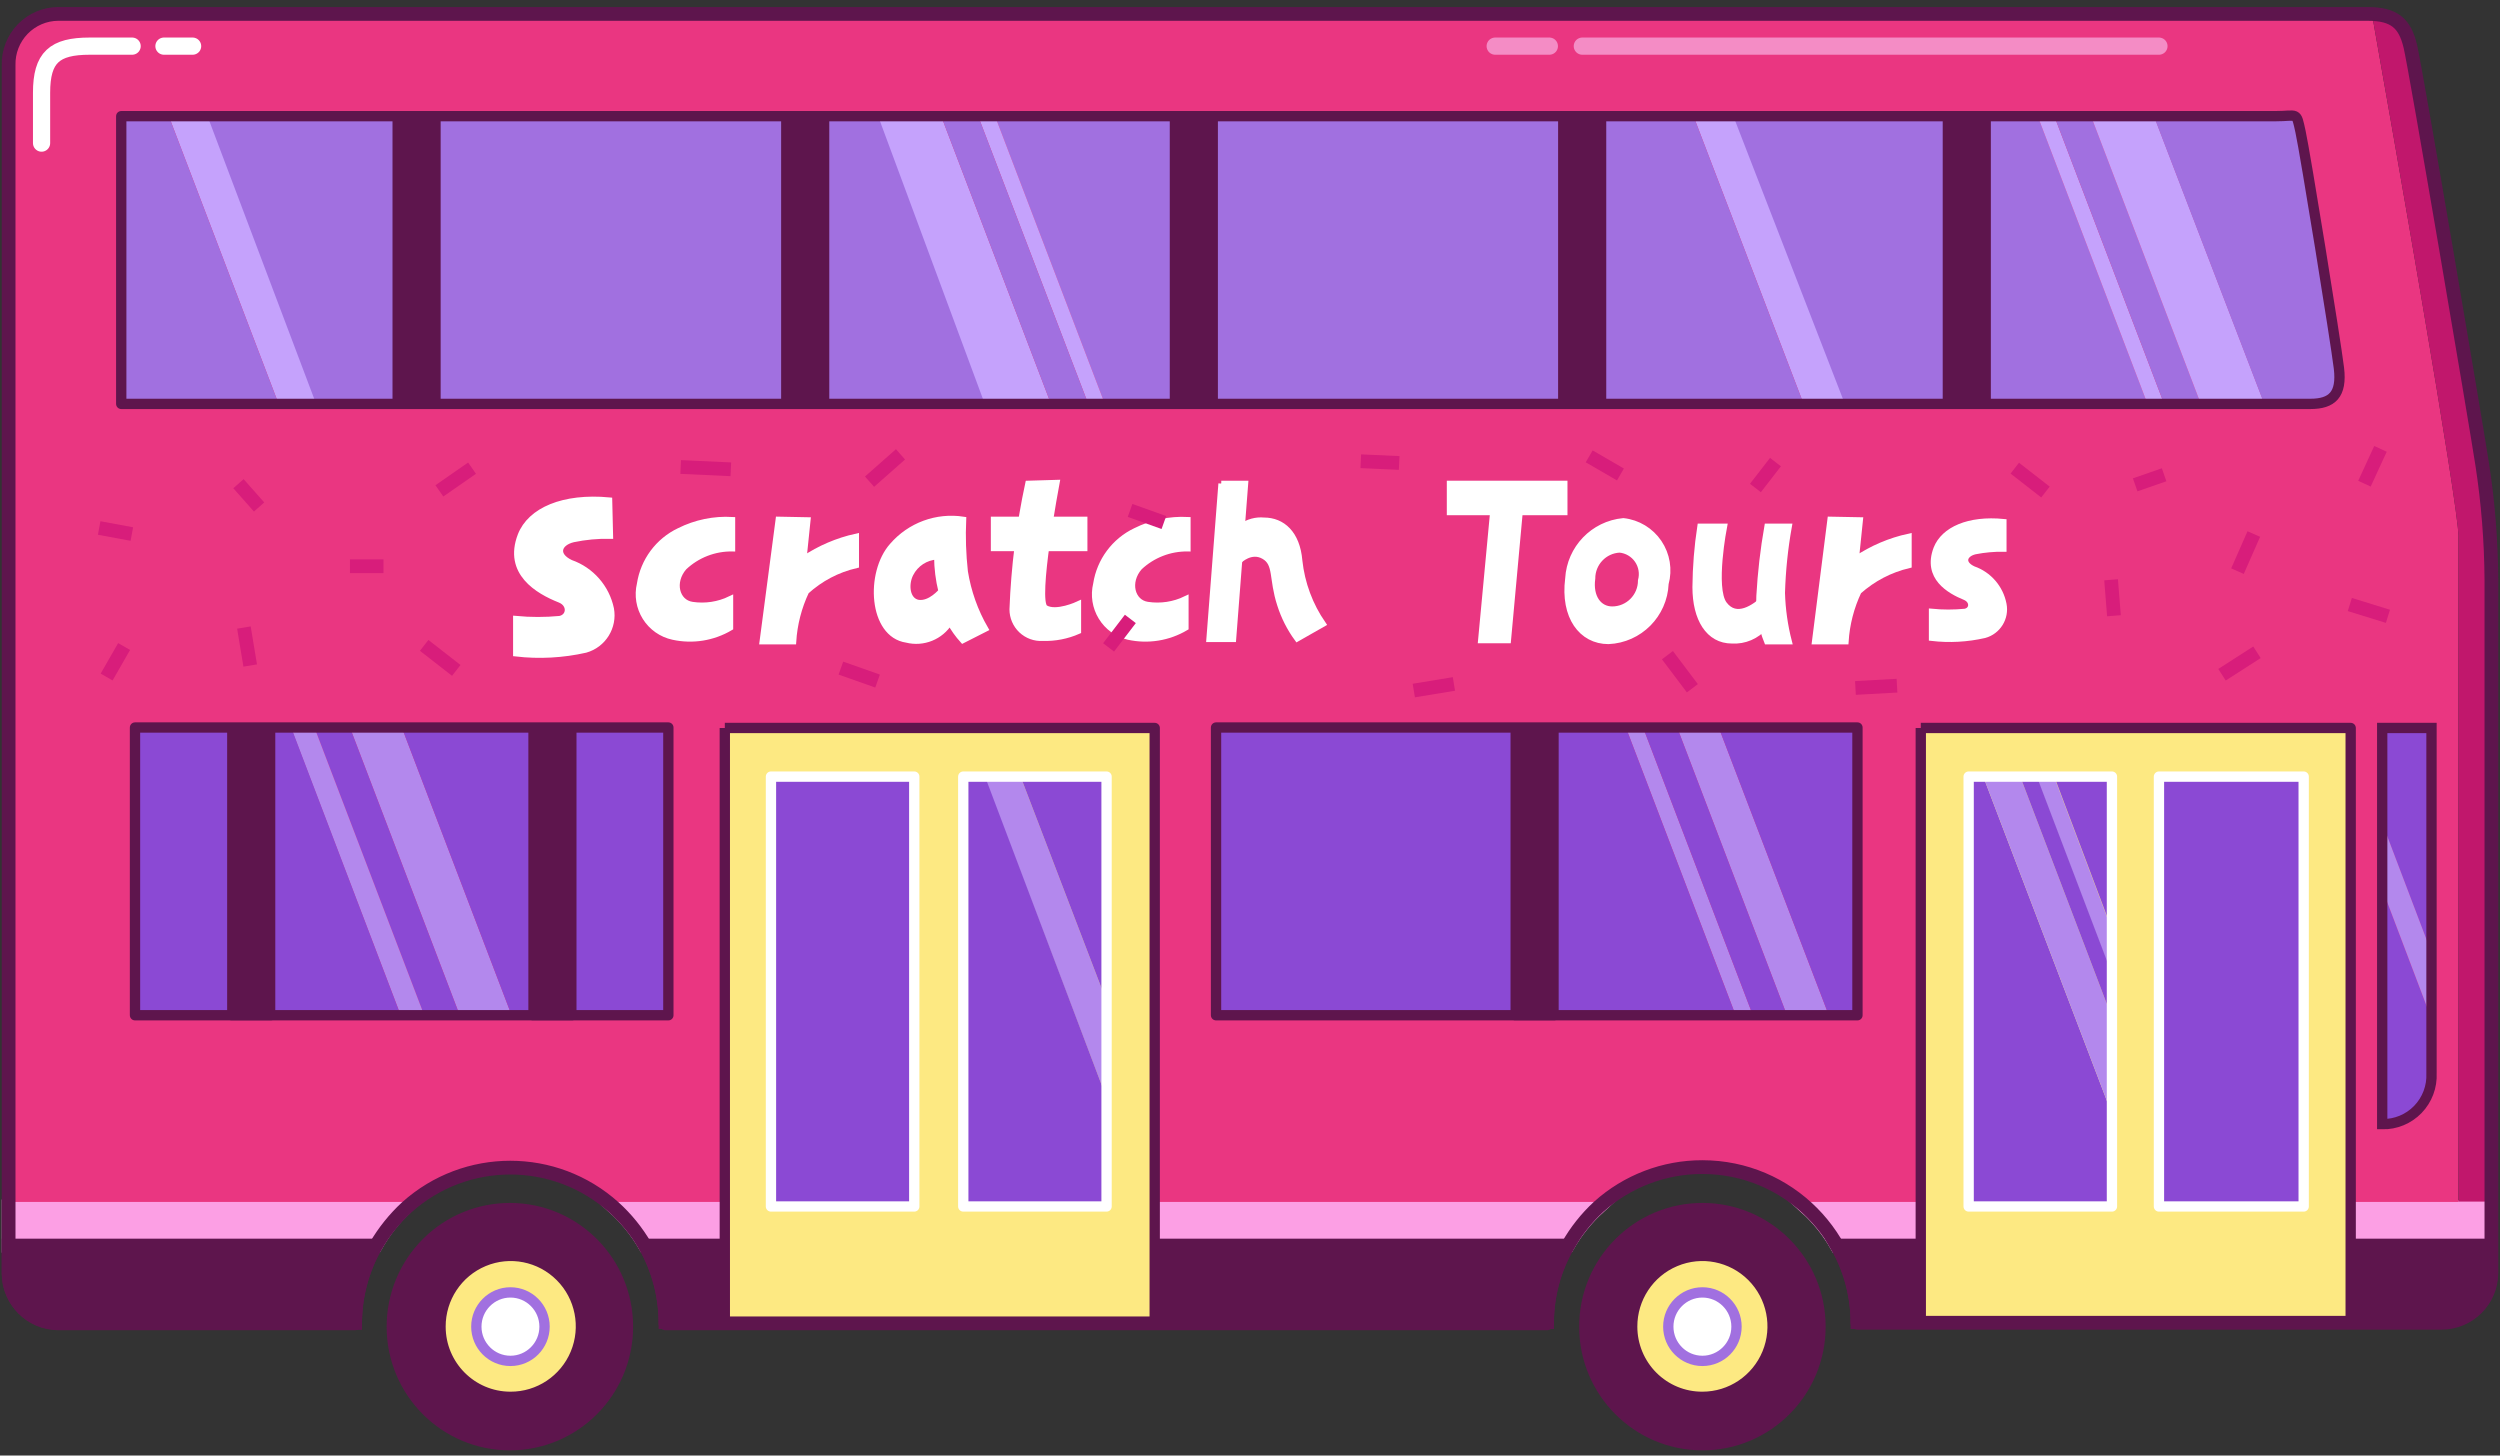 <svg xmlns="http://www.w3.org/2000/svg" xmlns:xlink="http://www.w3.org/1999/xlink" version="1.1" width="218.076" height="126.965" viewBox="-0.151 -0.614 218.076 126.965"><rect x="-0.151" y="-0.614" width="218.076" height="126.965" fill="#333333" stroke="none"/><g><g data-paper-data="{&quot;isPaintingLayer&quot;:true}" fill-rule="nonzero" stroke-linecap="none" stroke-linejoin="none" stroke-miterlimit="10" stroke-dasharray="" stroke-dashoffset="0" font-family="none" font-weight="none" font-size="none" text-anchor="none" style="mix-blend-mode: normal"><g data-paper-data="{&quot;index&quot;:null}" id="Pink-Stripe" stroke-linecap="butt" stroke-linejoin="miter"><path d="M 217.15 108.058 L 160.075 108.058 C 159.362 106.798 158.45 105.662 157.375 104.694 L 217.15 104.694 Z " id="Path" stroke-width="1.2" fill="#fc9fe4" stroke="#fc9fe4"/><path d="M 136.6 108.058 L 56.125 108.058 C 55.395 106.802 54.476 105.668 53.4 104.694 L 139.3 104.694 C 138.232 105.669 137.321 106.803 136.6 108.058 Z " id="Path" stroke-width="1.2" fill="#fc9fe4" stroke="#fc9fe4"/><path d="M 35.325 104.619 C 34.258 105.623 33.348 106.782 32.625 108.058 L 0.6 108.058 L 0.6 104.619 Z " id="Path" stroke-width="1.2" fill="#fc9fe4" stroke="#fc9fe4"/></g><path d="M 4.925 0.148 L 206.675 0.148 C 208.5 10.413 214.3 43.392 214.3 46.127 L 214.3 104.229 L 157.375 104.229 C 152.239 99.583 144.436 99.583 139.3 104.229 L 53.4 104.229 C 48.264 99.583 40.461 99.583 35.325 104.229 L 0.6 104.229 L 0.6 37.92 L 0.6 4.54 C 0.593 3.382 1.045 2.268 1.856 1.445 C 2.667 0.621 3.771 0.154 4.925 0.148 Z " data-paper-data="{&quot;index&quot;:null}" id="Path" fill="#ea3681" stroke="none" stroke-width="1" stroke-linecap="butt" stroke-linejoin="miter"/><g data-paper-data="{&quot;index&quot;:null}" id="Bergundy" stroke-linecap="butt" stroke-linejoin="miter"><path d="M 134.8 114.714 L 57.9 114.714 C 57.891 112.372 57.279 110.073 56.125 108.038 L 136.6 108.038 C 135.427 110.066 134.807 112.369 134.8 114.714 Z " id="Path" stroke-width="1.2" fill="#5e154d" stroke="#5e154d"/><path d="M 217.15 110.372 C 217.136 112.764 215.208 114.7 212.825 114.714 L 161.875 114.714 C 161.868 112.369 161.248 110.066 160.075 108.038 L 217.15 108.038 Z " id="Path" stroke-width="1.2" fill="#5e154d" stroke="#5e154d"/><path d="M 32.625 108.038 C 31.451 110.093 30.83 112.42 30.825 114.789 L 4.925 114.789 C 2.542 114.776 0.614 112.84 0.6 110.447 L 0.6 108.038 Z " id="Path" stroke-width="1.2" fill="#5e154d" stroke="#5e154d"/></g><g data-paper-data="{&quot;index&quot;:null}" id="Top-Windows"><path d="M 177.6 9.52 L 187.175 34.618 L 158.625 34.618 L 149.05 9.52 L 177.6 9.52 " id="Path" fill="#a170e0" stroke="none" stroke-width="1" stroke-linecap="butt" stroke-linejoin="miter"/><path d="M 179.05 9.52 L 188.625 34.618 L 187.175 34.618 L 177.6 9.52 L 179.05 9.52 " id="Path" fill="#c5a2fc" stroke="none" stroke-width="1" stroke-linecap="butt" stroke-linejoin="miter"/><path d="M 151.05 9.52 L 160.775 34.618 L 157.175 34.618 L 147.575 9.52 L 151.05 9.52 " id="Path" fill="#c5a2fc" stroke="none" stroke-width="1" stroke-linecap="butt" stroke-linejoin="miter"/><path d="M 147.575 9.52 L 157.175 34.618 L 96.225 34.618 L 86.65 9.52 L 147.575 9.52 " id="Path" fill="#a170e0" stroke="none" stroke-width="1" stroke-linecap="butt" stroke-linejoin="miter"/><path d="M 182.25 9.52 L 191.825 34.618 L 188.625 34.618 L 179.05 9.52 L 182.25 9.52 " id="Path" fill="#a170e0" stroke="none" stroke-width="1" stroke-linecap="butt" stroke-linejoin="miter"/><path d="M 187.75 9.52 L 197.375 34.618 L 191.825 34.618 L 182.25 9.52 L 187.75 9.52 " id="Path" fill="#c5a2fc" stroke="none" stroke-width="1" stroke-linecap="butt" stroke-linejoin="miter"/><path d="M 198.425 9.52 C 200.425 9.52 200.225 9.119 200.625 10.926 C 201.025 12.733 203.55 29.097 203.875 31.556 C 204.2 34.016 203.375 34.669 201.375 34.669 L 197.375 34.669 L 187.75 9.571 Z " id="Path" fill="#a170e0" stroke="none" stroke-width="1" stroke-linecap="butt" stroke-linejoin="miter"/><path d="M 77.975 9.52 L 87.55 34.618 L 25.625 34.618 L 16.05 9.52 L 77.975 9.52 " id="Path" fill="#a170e0" stroke="none" stroke-width="1" stroke-linecap="butt" stroke-linejoin="miter"/><path d="M 17.95 9.52 L 27.425 34.618 L 24.15 34.618 L 14.575 9.52 L 17.95 9.52 " id="Path" fill="#c5a2fc" stroke="none" stroke-width="1" stroke-linecap="butt" stroke-linejoin="miter"/><path d="M 10.525 9.52 L 14.575 9.52 L 24.15 34.618 L 10.525 34.618 L 10.525 9.52 " id="Path" fill="#a170e0" stroke="none" stroke-width="1" stroke-linecap="butt" stroke-linejoin="miter"/><path d="M 81.95 9.52 L 91.525 34.618 L 85.75 34.618 L 76.45 9.52 L 81.95 9.52 " id="Path" fill="#c5a2fc" stroke="none" stroke-width="1" stroke-linecap="butt" stroke-linejoin="miter"/><path d="M 86.65 9.52 L 96.225 34.618 L 94.775 34.618 L 85.175 9.52 L 86.65 9.52 " id="Path" fill="#c5a2fc" stroke="none" stroke-width="1" stroke-linecap="butt" stroke-linejoin="miter"/><path d="M 85.175 9.52 L 94.775 34.618 L 91.525 34.618 L 81.95 9.52 L 85.175 9.52 " id="Path" fill="#a170e0" stroke="none" stroke-width="1" stroke-linecap="butt" stroke-linejoin="miter"/><path d="M 200.525 10.876 C 200.925 12.683 203.6 29.197 203.875 31.506 C 204.15 33.815 203.275 34.618 201.375 34.618 L 10.425 34.618 L 10.425 9.52 L 198.3 9.52 C 200.325 9.52 200.125 9.069 200.525 10.876 Z " id="Path" fill="none" stroke="#5e154d" stroke-width="0.9" stroke-linecap="round" stroke-linejoin="round"/><path d="M 173.15 34.669 L 169.675 34.669 L 169.675 9.47 L 173.15 9.47 Z " id="Rectangle" fill="#5e154d" stroke="#5e154d" stroke-width="0.725" stroke-linecap="round" stroke-linejoin="round"/><path d="M 139.6 34.669 L 136.125 34.669 L 136.125 9.47 L 139.6 9.47 Z " id="Rectangle" fill="#5e154d" stroke="#5e154d" stroke-width="0.725" stroke-linecap="round" stroke-linejoin="round"/><path d="M 105.725 34.669 L 102.25 34.669 L 102.25 9.47 L 105.725 9.47 Z " id="Rectangle" fill="#5e154d" stroke="#5e154d" stroke-width="0.725" stroke-linecap="round" stroke-linejoin="round"/><path d="M 71.825 34.669 L 68.35 34.669 L 68.35 9.47 L 71.825 9.47 Z " id="Rectangle" fill="#5e154d" stroke="#5e154d" stroke-width="0.725" stroke-linecap="round" stroke-linejoin="round"/><path d="M 37.925 34.669 L 34.45 34.669 L 34.45 9.47 L 37.925 9.47 Z " id="Rectangle" fill="#5e154d" stroke="#5e154d" stroke-width="0.725" stroke-linecap="round" stroke-linejoin="round"/></g><g data-paper-data="{&quot;index&quot;:null}" id="Left-Wheel"><path d="M 153.504 109.659 C 154.799 110.959 155.6 112.753 155.6 114.734 C 155.6 116.714 154.799 118.509 153.504 119.808 C 152.21 121.107 150.423 121.912 148.45 121.912 C 146.477 121.912 144.69 121.107 143.396 119.808 C 142.101 118.509 141.3 116.714 141.3 114.734 C 141.3 112.753 142.101 110.959 143.396 109.659 C 144.69 108.36 146.477 107.556 148.45 107.556 C 150.423 107.556 152.21 108.36 153.504 109.659 Z " id="Oval" fill="#fde982" stroke="none" stroke-width="1" stroke-linecap="butt" stroke-linejoin="miter"/><path d="M 148.35 104.619 C 154.121 104.619 158.8 109.316 158.8 115.11 C 158.8 120.904 154.121 125.601 148.35 125.601 C 142.579 125.601 137.9 120.904 137.9 115.11 C 137.9 109.316 142.579 104.619 148.35 104.619 Z M 148.35 121.083 C 150.769 121.083 152.949 119.619 153.873 117.375 C 154.796 115.13 154.28 112.548 152.566 110.835 C 150.852 109.121 148.278 108.614 146.046 109.55 C 143.814 110.487 142.365 112.682 142.375 115.11 C 142.375 116.699 143.005 118.222 144.127 119.343 C 145.248 120.464 146.768 121.09 148.35 121.083 Z " id="Shape" fill="#5e154d" stroke="#5e154d" stroke-width="0.6" stroke-linecap="round" stroke-linejoin="round"/><path d="M 150.453 112.999 C 150.992 113.539 151.325 114.286 151.325 115.11 C 151.325 115.934 150.992 116.681 150.453 117.221 C 149.915 117.762 149.171 118.097 148.35 118.097 C 147.529 118.097 146.785 117.762 146.247 117.221 C 145.708 116.681 145.375 115.934 145.375 115.11 C 145.375 114.286 145.708 113.539 146.247 112.999 C 146.785 112.458 147.529 112.123 148.35 112.123 C 149.171 112.123 149.915 112.458 150.453 112.999 Z " id="Oval" fill="#ffffff" stroke="#a170e0" stroke-width="0.9" stroke-linecap="round" stroke-linejoin="round"/></g><g data-paper-data="{&quot;index&quot;:null}" id="Right-Wheel"><path d="M 49.429 109.659 C 50.724 110.959 51.525 112.753 51.525 114.734 C 51.525 116.714 50.724 118.509 49.429 119.808 C 48.135 121.107 46.348 121.912 44.375 121.912 C 42.402 121.912 40.615 121.107 39.321 119.808 C 38.026 118.509 37.225 116.714 37.225 114.734 C 37.225 112.753 38.026 110.959 39.321 109.659 C 40.615 108.36 42.402 107.556 44.375 107.556 C 46.348 107.556 48.135 108.36 49.429 109.659 Z " id="Oval" fill="#fde982" stroke="none" stroke-width="1" stroke-linecap="butt" stroke-linejoin="miter"/><path d="M 44.375 104.619 C 50.14 104.647 54.793 109.356 54.775 115.143 C 54.757 120.931 50.073 125.61 44.308 125.601 C 38.544 125.592 33.875 120.898 33.875 115.11 C 33.875 112.319 34.983 109.643 36.953 107.674 C 38.924 105.705 41.595 104.606 44.375 104.619 Z M 44.375 121.083 C 46.796 121.094 48.984 119.636 49.915 117.392 C 50.847 115.148 50.337 112.562 48.625 110.844 C 46.913 109.125 44.337 108.613 42.102 109.548 C 39.867 110.483 38.415 112.679 38.425 115.11 C 38.425 118.409 41.089 121.083 44.375 121.083 Z " id="Shape" fill="#5e154d" stroke="#5e154d" stroke-width="0.6" stroke-linecap="round" stroke-linejoin="round"/><path d="M 46.478 112.999 C 47.017 113.539 47.35 114.286 47.35 115.11 C 47.35 115.934 47.017 116.681 46.478 117.221 C 45.94 117.762 45.196 118.097 44.375 118.097 C 43.554 118.097 42.81 117.762 42.272 117.221 C 41.733 116.681 41.4 115.934 41.4 115.11 C 41.4 114.286 41.733 113.539 42.272 112.999 C 42.81 112.458 43.554 112.123 44.375 112.123 C 45.196 112.123 45.94 112.458 46.478 112.999 Z " id="Oval" fill="#ffffff" stroke="#a170e0" stroke-width="0.9" stroke-linecap="round" stroke-linejoin="round"/></g><g data-paper-data="{&quot;index&quot;:null}" id="Left-Door-Windows"><path d="M 167.4 62.888 L 204.9 62.888 L 204.9 114.741 L 167.4 114.741 L 167.4 62.888 " id="Path" fill="#fde982" stroke="#5e154d" stroke-width="0.9" stroke-linecap="butt" stroke-linejoin="round"/><path d="M 188.175 67.13 L 200.8 67.13 L 200.8 104.626 L 188.175 104.626 L 188.175 67.13 " id="Path" fill="#8b49d4" stroke="#ffffff" stroke-width="0.9" stroke-linecap="round" stroke-linejoin="round"/><path d="M 179.025 67.13 L 184.025 80.381 L 184.025 84.347 L 177.475 67.13 L 179.025 67.13 " id="Path" fill="#b388ed" stroke="none" stroke-width="1" stroke-linecap="butt" stroke-linejoin="miter"/><path d="M 184.075 67.13 L 184.075 80.457 L 179.075 67.205 L 184.075 67.13 " id="Path" fill="#8b49d4" stroke="none" stroke-width="1" stroke-linecap="butt" stroke-linejoin="miter"/><path d="M 172.85 67.13 L 184.075 96.57 L 184.075 104.626 L 171.575 104.626 L 171.575 67.13 L 172.85 67.13 " id="Path" fill="#8b49d4" stroke="none" stroke-width="1" stroke-linecap="butt" stroke-linejoin="miter"/><path d="M 176.075 67.13 L 184.075 88.137 L 184.075 96.57 L 172.85 67.13 L 176.075 67.13 " id="Path" fill="#b388ed" stroke="none" stroke-width="1" stroke-linecap="butt" stroke-linejoin="miter"/><path d="M 177.525 67.13 L 184.075 84.347 L 184.075 88.137 L 176.075 67.13 L 177.525 67.13 " id="Path" fill="#8b49d4" stroke="none" stroke-width="1" stroke-linecap="butt" stroke-linejoin="miter"/><path d="M 184.075 67.13 L 184.075 104.626 L 171.575 104.626 L 171.575 67.13 L 184.075 67.13 " id="Path" fill="none" stroke="#ffffff" stroke-width="0.9" stroke-linecap="round" stroke-linejoin="round"/></g><g data-paper-data="{&quot;index&quot;:null}" id="Right-Door-Windows"><path d="M 63.075 62.888 L 100.575 62.888 L 100.575 114.741 L 63.075 114.741 L 63.075 62.888 " id="Path" fill="#fde982" stroke="#5e154d" stroke-width="0.9" stroke-linecap="butt" stroke-linejoin="round"/><path d="M 67.1 67.13 L 79.6 67.13 L 79.6 104.626 L 67.1 104.626 L 67.1 67.13 " id="Path" fill="#8b49d4" stroke="#ffffff" stroke-width="0.9" stroke-linecap="round" stroke-linejoin="round"/><path d="M 88.875 67.13 L 96.375 86.731 L 96.375 95.164 L 85.7 67.13 L 88.875 67.13 " id="Path" fill="#b388ed" stroke="none" stroke-width="1" stroke-linecap="butt" stroke-linejoin="miter"/><path d="M 85.775 67.13 L 96.375 95.164 L 96.375 104.626 L 83.875 104.626 L 83.875 67.13 L 85.775 67.13 " id="Path" fill="#8b49d4" stroke="none" stroke-width="1" stroke-linecap="butt" stroke-linejoin="miter"/><path d="M 96.375 67.13 L 96.375 86.731 L 88.875 67.13 L 96.375 67.13 " id="Path" fill="#8b49d4" stroke="none" stroke-width="1" stroke-linecap="butt" stroke-linejoin="miter"/><path d="M 83.875 67.13 L 96.375 67.13 L 96.375 104.626 L 83.875 104.626 L 83.875 67.13 " id="Path" fill="none" stroke="#ffffff" stroke-width="0.9" stroke-linecap="round" stroke-linejoin="round"/></g><g data-paper-data="{&quot;index&quot;:null}" id="Left-Bar" stroke-linecap="butt" stroke-linejoin="miter"><path d="M 207.65 62.888 L 211.95 62.888 L 211.95 82.515 L 207.65 71.195 L 207.65 62.888 " id="Path" fill="#8b49d4" stroke="none" stroke-width="1"/><path d="M 211.95 88.262 L 211.95 93.006 C 212.006 94.178 211.575 95.321 210.76 96.163 C 209.945 97.005 208.819 97.47 207.65 97.448 L 207.65 76.918 Z " id="Path" fill="#8b49d4" stroke="none" stroke-width="1"/><path d="M 207.65 71.17 L 211.95 82.49 L 211.95 88.262 L 207.65 76.918 L 207.65 71.17 " id="Path" fill="#b388ed" stroke="none" stroke-width="1"/><path d="M 207.65 62.888 L 211.95 62.888 L 211.95 93.006 C 212.006 94.178 211.575 95.321 210.76 96.163 C 209.945 97.005 208.819 97.47 207.65 97.448 Z " id="Path" fill="none" stroke="#5e154d" stroke-width="0.9"/></g><g data-paper-data="{&quot;index&quot;:null,&quot;origPos&quot;:null}" id="Text" stroke-linecap="butt" stroke-linejoin="miter"><path d="M 53.08 46.136 C 51.997 46.114 50.915 46.215 49.855 46.437 C 48.58 46.738 48.205 47.792 49.63 48.47 C 51.424 49.097 52.761 50.62 53.155 52.486 C 53.448 54.079 52.484 55.635 50.93 56.075 C 48.938 56.525 46.884 56.636 44.855 56.401 L 44.855 53.364 C 46.127 53.484 47.408 53.484 48.68 53.364 C 49.555 53.188 49.63 52.084 48.68 51.708 C 46.78 50.955 44.005 49.348 45.255 46.086 C 46.105 43.902 48.98 42.647 53.005 43.024 Z " id="Path" stroke-width="0.5" fill="#ffffff" stroke="#ffffff"/><path d="M 174.63 47.265 C 173.791 47.253 172.953 47.329 172.13 47.491 C 171.18 47.717 170.905 48.52 171.98 49.022 C 173.344 49.496 174.353 50.662 174.63 52.084 C 174.87 53.289 174.137 54.475 172.955 54.795 C 171.447 55.14 169.891 55.225 168.355 55.046 L 168.355 52.737 C 169.319 52.831 170.291 52.831 171.255 52.737 C 171.93 52.611 171.98 51.783 171.255 51.482 C 169.905 50.93 167.805 49.75 168.755 47.24 C 169.405 45.584 171.58 44.605 174.63 44.906 Z " id="Path" stroke-width="0.5" fill="#ffffff" stroke="#ffffff"/><path d="M 63.73 44.73 L 63.73 47.24 C 62.172 47.216 60.666 47.801 59.53 48.872 C 58.405 50.152 58.855 51.933 60.23 52.134 C 61.363 52.306 62.522 52.131 63.555 51.632 L 63.555 54.142 C 62.049 55.034 60.263 55.321 58.555 54.945 C 57.554 54.73 56.682 54.119 56.136 53.249 C 55.59 52.38 55.417 51.327 55.655 50.327 C 55.966 48.3 57.258 46.561 59.105 45.684 C 60.537 44.967 62.132 44.638 63.73 44.73 Z " id="Path" stroke-width="0.5" fill="#ffffff" stroke="#ffffff"/><path d="M 103.455 44.73 L 103.455 47.24 C 101.898 47.218 100.392 47.803 99.255 48.872 C 98.13 50.152 98.58 51.933 99.955 52.134 C 101.088 52.306 102.247 52.131 103.28 51.632 L 103.28 54.142 C 101.774 55.034 99.988 55.321 98.28 54.945 C 97.293 54.713 96.439 54.095 95.909 53.227 C 95.378 52.36 95.215 51.316 95.455 50.327 C 95.766 48.3 97.058 46.561 98.905 45.684 C 100.315 44.979 101.882 44.651 103.455 44.73 Z " id="Path" stroke-width="0.5" fill="#ffffff" stroke="#ffffff"/><path d="M 70.305 44.755 L 69.955 48.144 C 71.345 47.211 72.897 46.547 74.53 46.186 L 74.53 48.696 C 72.909 49.071 71.412 49.858 70.18 50.98 C 69.532 52.351 69.15 53.833 69.055 55.347 L 66.355 55.347 L 67.755 44.705 Z " id="Path" stroke-width="0.5" fill="#ffffff" stroke="#ffffff"/><path d="M 162.105 44.755 L 161.755 48.144 C 163.153 47.208 164.713 46.544 166.355 46.186 L 166.355 48.696 C 164.73 49.079 163.226 49.864 161.98 50.98 C 161.332 52.351 160.95 53.833 160.855 55.347 L 158.155 55.347 L 159.505 44.705 Z " id="Path" stroke-width="0.5" fill="#ffffff" stroke="#ffffff"/><path d="M 85.805 54.243 L 83.83 55.246 C 83.396 54.764 83.018 54.234 82.705 53.665 C 81.913 54.946 80.386 55.565 78.93 55.196 C 75.855 54.744 75.58 49.348 77.68 46.989 C 79.218 45.208 81.56 44.345 83.88 44.705 C 83.813 46.221 83.863 47.74 84.03 49.248 C 84.313 51.008 84.914 52.701 85.805 54.243 Z M 81.955 50.955 C 81.712 49.969 81.586 48.958 81.58 47.943 C 80.601 47.997 79.724 48.571 79.28 49.449 C 78.805 50.377 78.955 51.783 79.955 51.959 C 81.005 52.109 81.955 50.955 81.955 50.955 Z " id="Shape" stroke-width="0.5" fill="#ffffff" stroke="#ffffff"/><path d="M 86.53 44.705 L 94.455 44.705 L 94.455 47.215 L 86.53 47.215 Z " id="Rectangle" stroke-width="0.5" fill="#ffffff" stroke="#ffffff"/><path d="M 126.305 41.568 L 136.33 41.568 L 136.33 44.078 L 126.305 44.078 Z " id="Rectangle" stroke-width="0.5" fill="#ffffff" stroke="#ffffff"/><path d="M 92.03 41.493 C 92.03 41.493 90.08 51.833 91.03 52.41 C 91.98 52.988 93.905 52.084 93.905 52.084 L 93.905 54.443 C 92.929 54.873 91.87 55.078 90.805 55.046 C 90.116 55.087 89.441 54.841 88.939 54.366 C 88.438 53.891 88.154 53.228 88.155 52.536 C 88.296 48.847 88.756 45.177 89.53 41.568 Z " id="Path" stroke-width="0.5" fill="#ffffff" stroke="#ffffff"/><path d="M 106.38 41.568 L 108.48 41.568 L 107.43 55.146 L 105.33 55.146 L 106.38 41.568 " id="Path" stroke-width="0.5" fill="#ffffff" stroke="#ffffff"/><path d="M 130.08 44.053 L 132.43 44.053 L 131.405 55.246 L 129.03 55.246 L 130.08 44.053 " id="Path" stroke-width="0.5" fill="#ffffff" stroke="#ffffff"/><path d="M 108.155 45.308 C 108.721 44.903 109.413 44.716 110.105 44.781 C 111.705 44.781 113.005 45.91 113.205 48.294 C 113.418 50.278 114.123 52.176 115.255 53.816 L 113.005 55.096 C 112.349 54.197 111.842 53.197 111.505 52.134 C 110.755 49.825 111.23 48.57 110.105 47.918 C 108.98 47.265 107.955 48.294 107.955 48.294 Z " id="Path" stroke-width="0.5" fill="#ffffff" stroke="#ffffff"/><path d="M 144.564 46.708 C 145.276 47.761 145.492 49.075 145.155 50.302 C 145.041 53.025 142.868 55.207 140.155 55.322 C 137.805 55.322 136.205 53.188 136.63 49.85 C 136.78 47.209 138.831 45.075 141.455 44.831 C 142.715 44.969 143.852 45.655 144.564 46.708 Z M 142.678 48.251 C 142.321 47.733 141.754 47.4 141.13 47.341 C 139.798 47.407 138.753 48.512 138.755 49.85 C 138.53 51.482 139.33 52.536 140.48 52.536 C 141.861 52.536 142.98 51.412 142.98 50.026 C 143.145 49.419 143.034 48.769 142.678 48.251 Z " id="Shape" stroke-width="0.5" fill="#ffffff" stroke="#ffffff"/><path d="M 148.155 45.308 L 150.255 45.308 C 150.255 45.308 149.205 50.679 150.255 52.084 C 151.305 53.49 152.88 52.385 153.805 51.532 L 153.805 54.042 C 153.092 54.882 152.028 55.338 150.93 55.272 C 148.88 55.272 147.73 53.364 147.73 50.603 C 147.745 48.83 147.888 47.06 148.155 45.308 Z " id="Path" stroke-width="0.5" fill="#ffffff" stroke="#ffffff"/><path d="M 155.905 45.308 C 155.562 47.223 155.362 49.16 155.305 51.105 C 155.346 52.537 155.547 53.96 155.905 55.347 L 153.98 55.347 C 153.471 54.09 153.241 52.737 153.305 51.381 C 153.418 49.345 153.652 47.316 154.005 45.308 Z " id="Path" stroke-width="0.5" fill="#ffffff" stroke="#ffffff"/></g><g data-paper-data="{&quot;index&quot;:null}" id="Left-Window"><path d="M 149.775 62.848 L 159.375 87.946 L 155.725 87.946 L 146.15 62.848 L 149.775 62.848 " id="Path" fill="#b388ed" stroke="none" stroke-width="1" stroke-linecap="butt" stroke-linejoin="miter"/><path d="M 161.875 62.848 L 161.875 87.946 L 159.375 87.946 L 149.775 62.848 L 161.875 62.848 " id="Path" fill="#8b49d4" stroke="none" stroke-width="1" stroke-linecap="butt" stroke-linejoin="miter"/><path d="M 143.175 62.848 L 152.75 87.946 L 151.25 87.946 L 141.675 62.848 L 143.175 62.848 " id="Path" fill="#b388ed" stroke="none" stroke-width="1" stroke-linecap="butt" stroke-linejoin="miter"/><path d="M 146.15 62.848 L 155.725 87.946 L 152.75 87.946 L 143.175 62.848 L 146.15 62.848 " id="Path" fill="#8b49d4" stroke="none" stroke-width="1" stroke-linecap="butt" stroke-linejoin="miter"/><path d="M 105.925 62.848 L 141.675 62.848 L 151.25 87.946 L 105.925 87.946 L 105.925 62.848 " id="Path" fill="#8b49d4" stroke="none" stroke-width="1" stroke-linecap="butt" stroke-linejoin="miter"/><path d="M 105.925 62.848 L 161.875 62.848 L 161.875 87.946 L 105.925 87.946 L 105.925 62.848 " id="Path" fill="none" stroke="#5e154d" stroke-width="0.9" stroke-linecap="round" stroke-linejoin="round"/><path d="M 135.45 88.021 L 131.975 88.021 L 131.975 62.823 L 135.45 62.823 Z " id="Rectangle" fill="#5e154d" stroke="#5e154d" stroke-width="0.725" stroke-linecap="round" stroke-linejoin="round"/></g><g data-paper-data="{&quot;index&quot;:null}" id="Right-Window"><path d="M 34.9 62.848 L 44.475 87.946 L 39.95 87.946 L 30.375 62.848 L 34.9 62.848 " id="Path" fill="#b388ed" stroke="none" stroke-width="1" stroke-linecap="butt" stroke-linejoin="miter"/><path d="M 30.375 62.848 L 39.95 87.946 L 36.85 87.946 L 27.275 62.848 L 30.375 62.848 " id="Path" fill="#8b49d4" stroke="none" stroke-width="1" stroke-linecap="butt" stroke-linejoin="miter"/><path d="M 27.275 62.848 L 36.85 87.946 L 34.8 87.946 L 25.225 62.848 L 27.275 62.848 " id="Path" fill="#b388ed" stroke="none" stroke-width="1" stroke-linecap="butt" stroke-linejoin="miter"/><path d="M 57.875 62.848 L 57.875 87.946 L 44.475 87.946 L 34.9 62.848 L 57.875 62.848 " id="Path" fill="#8b49d4" stroke="none" stroke-width="1" stroke-linecap="butt" stroke-linejoin="miter"/><path d="M 11.375 62.848 L 25.25 62.848 L 34.8 87.946 L 11.375 87.946 L 11.375 62.848 " id="Path" fill="#8b49d4" stroke="none" stroke-width="1" stroke-linecap="butt" stroke-linejoin="miter"/><path d="M 11.625 62.848 L 58.15 62.848 L 58.15 87.946 L 11.625 87.946 L 11.625 62.848 " id="Path" fill="none" stroke="#5e154d" stroke-width="0.9" stroke-linecap="round" stroke-linejoin="round"/><path d="M 49.775 88.021 L 46.3 88.021 L 46.3 62.823 L 49.775 62.823 Z " id="Rectangle" fill="#5e154d" stroke="#5e154d" stroke-width="0.725" stroke-linecap="round" stroke-linejoin="round"/><path d="M 23.5 88.021 L 20.025 88.021 L 20.025 62.823 L 23.5 62.823 Z " id="Rectangle" fill="#5e154d" stroke="#5e154d" stroke-width="0.725" stroke-linecap="round" stroke-linejoin="round"/></g><g data-paper-data="{&quot;index&quot;:null}" id="Pattern" stroke-linecap="butt" stroke-linejoin="miter"><path d="M 207.5 38.541 L 206.1 41.578 " id="Path" stroke-width="1.2" fill="none" stroke="#d81d7b"/><path d="M 195.025 49.208 L 196.45 45.97 " id="Path" stroke-width="1.2" fill="none" stroke="#d81d7b"/><path d="M 186.1 41.678 L 188.625 40.8 " id="Path" stroke-width="1.2" fill="none" stroke="#d81d7b"/><path d="M 161.7 59.397 L 165.325 59.197 " id="Path" stroke-width="1.2" fill="none" stroke="#d81d7b"/><path d="M 175.6 40.223 L 178.275 42.306 " id="Path" stroke-width="1.2" fill="none" stroke="#d81d7b"/><path d="M 152.975 41.954 L 154.725 39.695 " id="Path" stroke-width="1.2" fill="none" stroke="#d81d7b"/><path d="M 141.2 40.775 L 138.475 39.193 " id="Path" stroke-width="1.2" fill="none" stroke="#d81d7b"/><path d="M 121.9 39.771 L 118.55 39.62 " id="Path" stroke-width="1.2" fill="none" stroke="#d81d7b"/><path d="M 98.45 53.374 L 96.55 55.859 " id="Path" stroke-width="1.2" fill="none" stroke="#d81d7b"/><path d="M 123.175 59.623 L 126.675 59.046 " id="Path" stroke-width="1.2" fill="none" stroke="#d81d7b"/><path d="M 101.375 44.966 L 98.425 43.912 " id="Path" stroke-width="1.2" fill="none" stroke="#d81d7b"/><path d="M 73.2 57.666 L 76.4 58.795 " id="Path" stroke-width="1.2" fill="none" stroke="#d81d7b"/><path d="M 39.65 57.866 L 36.85 55.683 " id="Path" stroke-width="1.2" fill="none" stroke="#d81d7b"/><path d="M 78.4 39.018 L 75.7 41.402 " id="Path" stroke-width="1.2" fill="none" stroke="#d81d7b"/><path d="M 59.225 40.122 L 63.6 40.323 " id="Path" stroke-width="1.2" fill="none" stroke="#d81d7b"/><path d="M 41.025 40.223 L 38.175 42.205 " id="Path" stroke-width="1.2" fill="none" stroke="#d81d7b"/><path d="M 22.45 43.611 L 20.65 41.578 " id="Path" stroke-width="1.2" fill="none" stroke="#d81d7b"/><path d="M 11.35 45.97 L 8.5 45.443 " id="Path" stroke-width="1.2" fill="none" stroke="#d81d7b"/><path d="M 10.675 55.783 L 9.15 58.444 " id="Path" stroke-width="1.2" fill="none" stroke="#d81d7b"/><path d="M 21.675 57.44 L 21.125 54.127 " id="Path" stroke-width="1.2" fill="none" stroke="#d81d7b"/><path d="M 33.3 48.781 L 30.375 48.781 " id="Path" stroke-width="1.2" fill="none" stroke="#d81d7b"/><path d="M 184 49.961 L 184.25 53.098 " id="Path" stroke-width="1.2" fill="none" stroke="#d81d7b"/><path d="M 145.3 56.536 L 147.475 59.423 " id="Path" stroke-width="1.2" fill="none" stroke="#d81d7b"/><path d="M 196.725 56.285 L 193.675 58.243 " id="Path" stroke-width="1.2" fill="none" stroke="#d81d7b"/><path d="M 208.15 53.148 L 204.825 52.119 " id="Path" stroke-width="1.2" fill="none" stroke="#d81d7b"/></g><g data-paper-data="{&quot;index&quot;:null}" id="Highlight"><path d="M 206.675 0.148 C 208.376 0.002 209.879 1.254 210.05 2.959 C 210.525 4.992 215.05 30.567 216.075 37.845 C 216.2 38.573 216.3 39.125 216.35 39.451 C 216.862 42.773 217.129 46.129 217.15 49.491 L 217.15 104.204 L 214.3 104.204 L 214.3 46.178 C 214.3 43.442 208.5 10.463 206.675 0.148 Z " id="Path" fill="#c1176c" stroke="none" stroke-width="1" stroke-linecap="butt" stroke-linejoin="miter"/><path d="M 3.475 11.869 L 3.475 7.476 C 3.475 4.389 4.6 3.411 7.675 3.411 L 11.375 3.411 " id="Path" fill="none" stroke="#ffffff" stroke-width="1.5" stroke-linecap="round" stroke-linejoin="round"/><path d="M 14.15 3.411 L 16.65 3.411 " id="Path" fill="none" stroke="#ffffff" stroke-width="1.5" stroke-linecap="round" stroke-linejoin="round"/><path d="M 188.175 3.411 L 137.875 3.411 " id="Path" fill="none" stroke="#f48cc5" stroke-width="1.5" stroke-linecap="round" stroke-linejoin="round"/><path d="M 135 3.411 L 130.275 3.411 " id="Path" fill="none" stroke="#f48cc5" stroke-width="1.5" stroke-linecap="round" stroke-linejoin="round"/></g><path d="M 4.925 0.6 L 206.375 0.6 C 208.75 0.6 209.625 1.453 210.1 3.411 C 210.575 5.368 215.875 36.615 216.375 39.903 C 216.886 43.225 217.154 46.581 217.175 49.942 L 217.175 110.429 C 217.161 112.821 215.233 114.757 212.85 114.771 L 161.875 114.771 C 161.875 107.272 155.82 101.193 148.35 101.193 C 145.011 101.186 141.787 102.42 139.3 104.656 C 138.228 105.645 137.317 106.797 136.6 108.069 C 135.415 110.12 134.793 112.45 134.8 114.821 L 57.9 114.821 C 57.904 112.454 57.292 110.126 56.125 108.069 C 55.395 106.814 54.476 105.68 53.4 104.706 C 48.255 100.083 40.47 100.083 35.325 104.706 C 34.264 105.687 33.354 106.82 32.625 108.069 C 31.451 110.124 30.83 112.451 30.825 114.821 L 4.925 114.821 C 2.542 114.807 0.614 112.871 0.6 110.479 L 0.6 5.067 C 0.573 3.896 1.016 2.763 1.829 1.923 C 2.643 1.083 3.758 0.606 4.925 0.6 Z " data-paper-data="{&quot;index&quot;:null}" id="Path" fill="none" stroke="#5e154d" stroke-width="1.2" stroke-linecap="round" stroke-linejoin="round"/></g></g></svg>